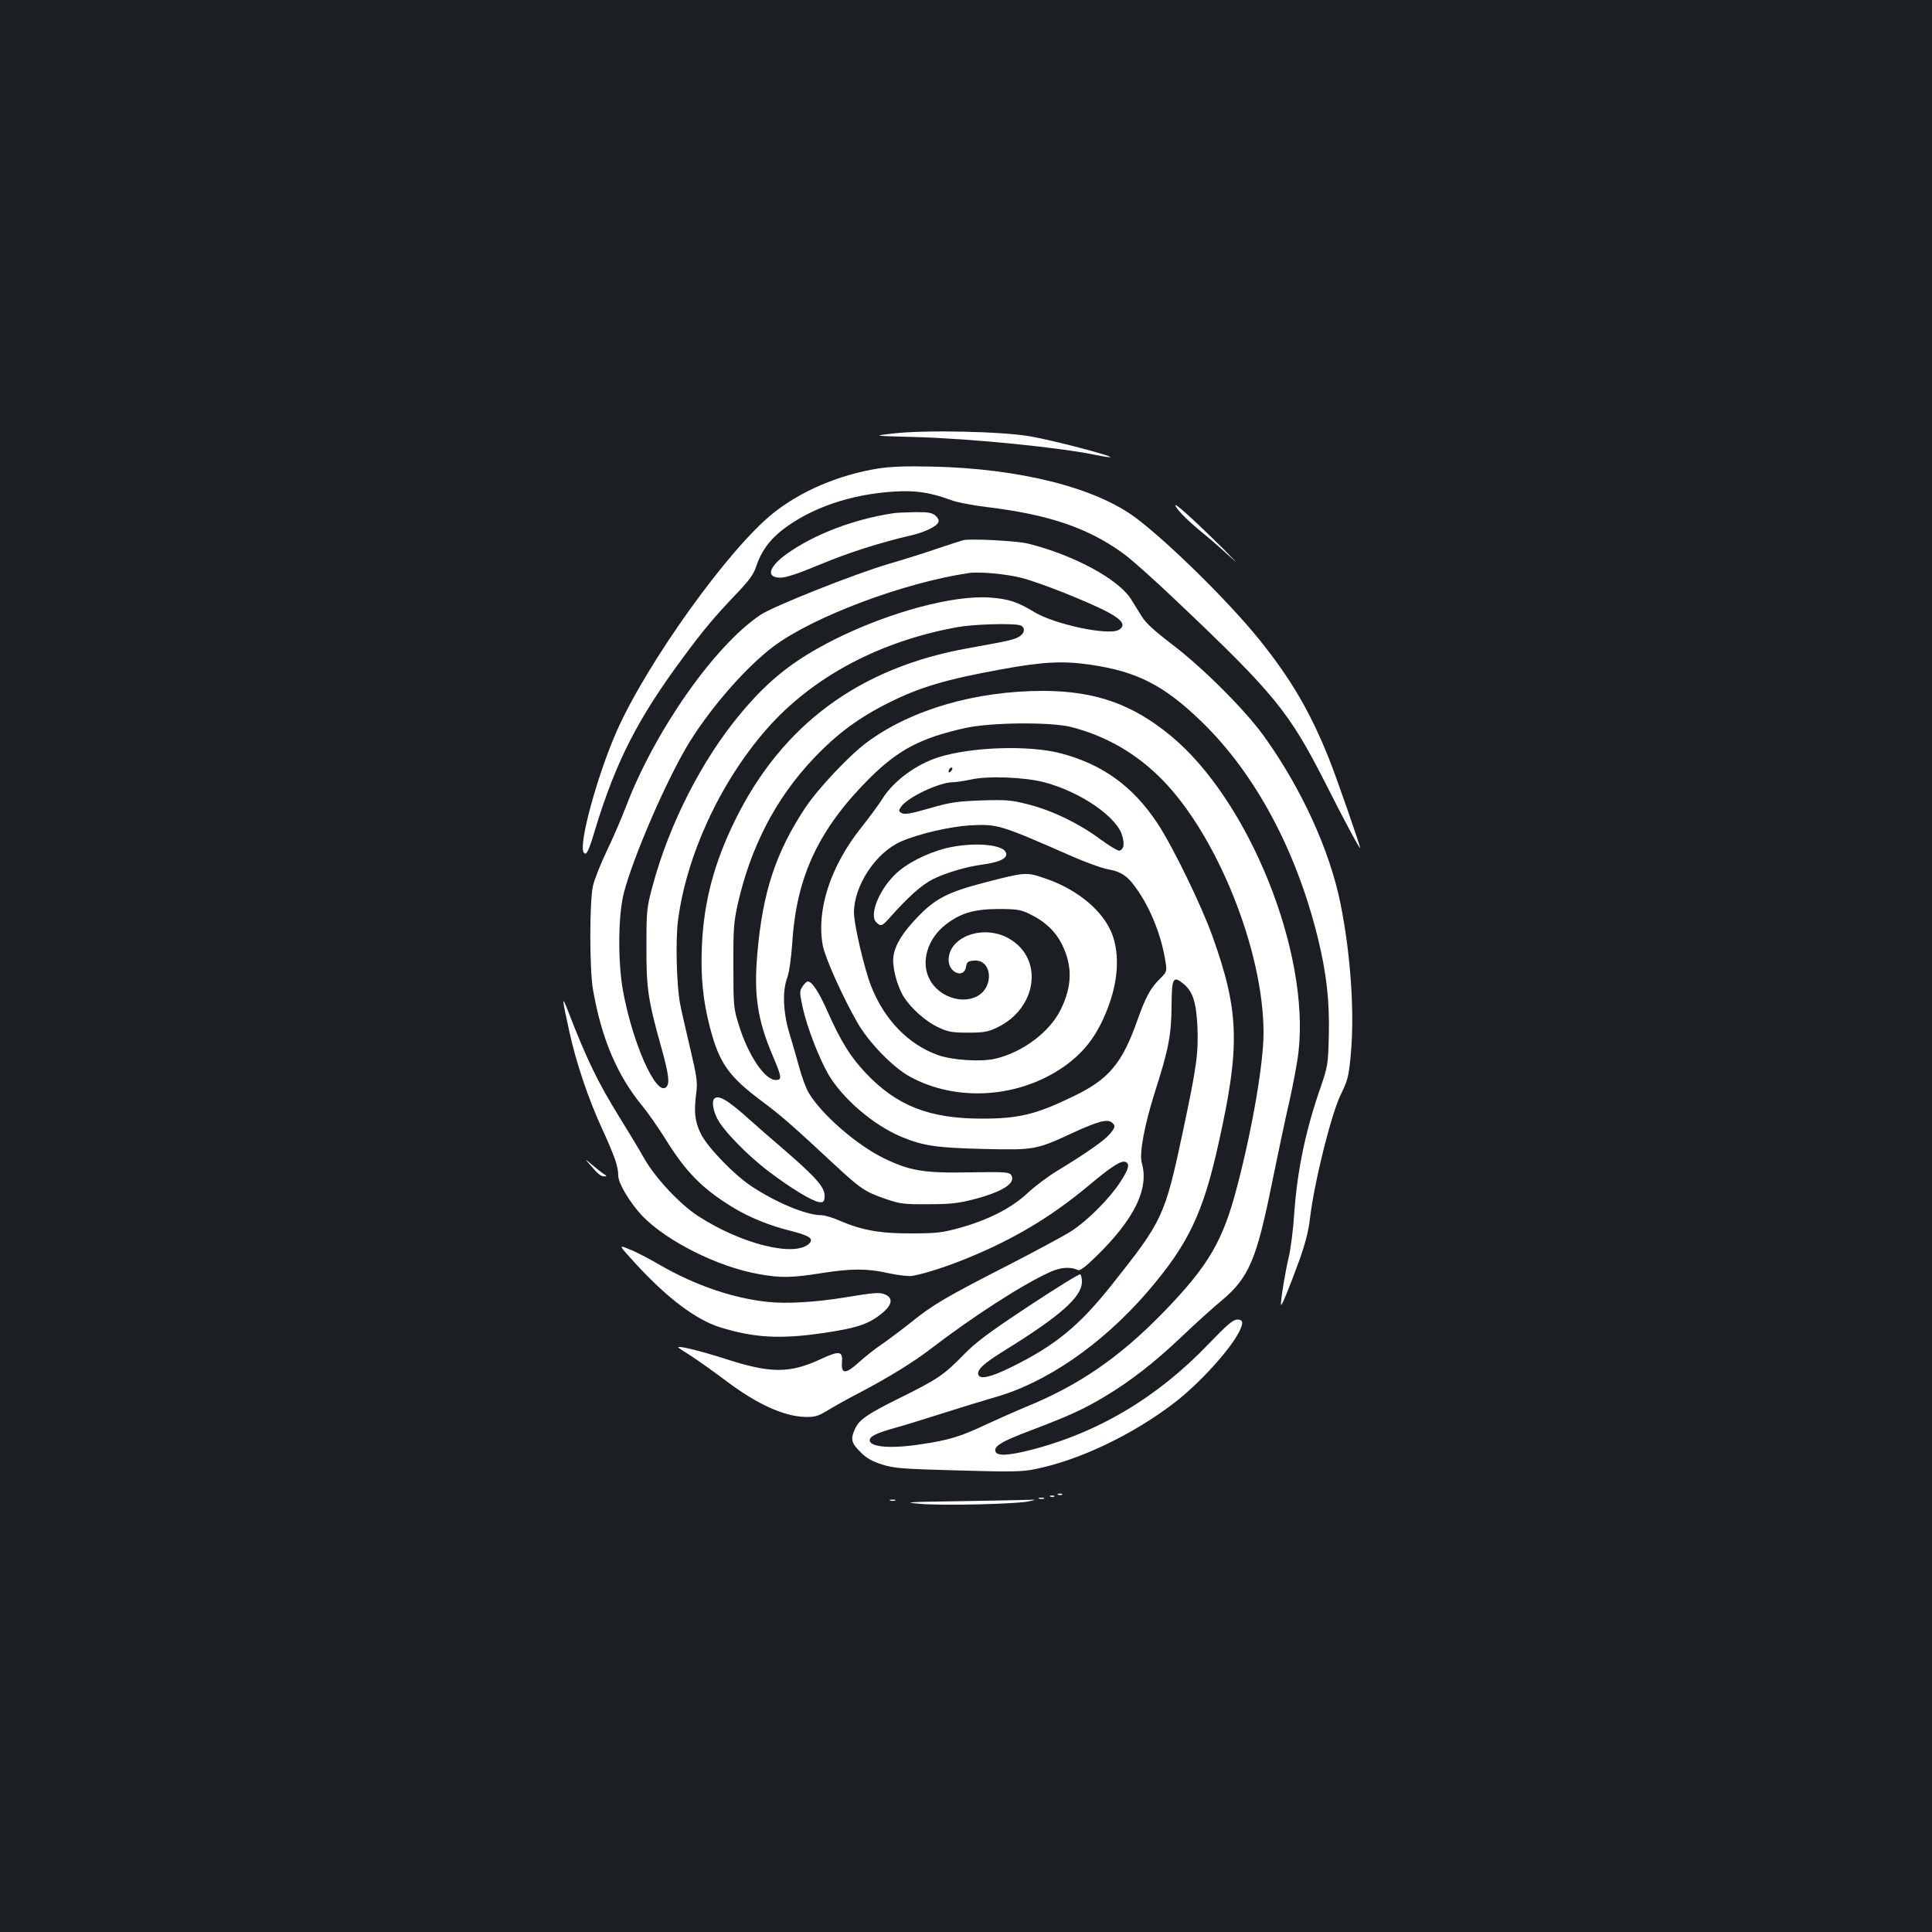 <?xml version="1.0" standalone="no"?>
<!DOCTYPE svg PUBLIC "-//W3C//DTD SVG 20010904//EN"
 "http://www.w3.org/TR/2001/REC-SVG-20010904/DTD/svg10.dtd">
<svg version="1.0" xmlns="http://www.w3.org/2000/svg"
 width="1000pt" height="1000pt" viewBox="0 0 1000 1000"
 preserveAspectRatio="xMidYMid meet">
<rect width="100%" height="100%" fill="#1b1f23"/>
<g transform="translate(0,1000) scale(0.1,-0.1)"
fill="#ffffff" stroke="none">
<path d="M4620 7756 c-105 -12 -105 -12 115 -18 292 -8 751 -54 937 -93 40 -8
73 -13 75 -11 8 7 -297 87 -412 107 -146 26 -544 35 -715 15z"/>
<path d="M4545 7575 c-204 -33 -399 -116 -544 -232 -230 -184 -653 -774 -810
-1130 -100 -228 -197 -583 -170 -625 13 -20 25 3 59 117 107 352 221 576 458
895 104 141 161 208 273 326 68 71 90 101 104 145 25 74 66 132 133 185 148
115 356 187 586 200 108 6 181 -5 287 -44 31 -12 116 -28 190 -37 313 -38 514
-105 695 -234 40 -27 168 -141 285 -253 507 -480 582 -573 770 -943 100 -198
179 -344 179 -334 0 13 -121 361 -160 459 -97 243 -197 415 -364 622 -154 191
-464 497 -635 626 -209 158 -603 257 -1056 267 -135 3 -216 0 -280 -10z"/>
<path d="M6085 7380 c15 -28 70 -82 160 -155 33 -27 92 -79 130 -114 39 -36
20 -16 -40 45 -166 164 -265 253 -250 224z"/>
<path d="M4620 7343 c-202 -31 -404 -108 -545 -208 -97 -69 -113 -125 -35
-125 28 0 94 22 209 70 150 62 304 111 471 150 68 16 129 46 137 67 4 10 -2
23 -16 35 -19 15 -39 18 -110 17 -47 -1 -97 -3 -111 -6z"/>
<path d="M4985 7204 c-11 -3 -72 -23 -135 -44 -63 -22 -176 -57 -251 -79 -174
-51 -594 -218 -662 -263 -237 -158 -547 -599 -697 -993 -23 -60 -68 -165 -100
-231 -32 -67 -64 -148 -71 -180 -18 -78 -18 -432 0 -534 44 -255 125 -446 257
-606 31 -38 82 -112 115 -164 107 -175 195 -264 355 -361 82 -50 190 -94 297
-120 95 -24 120 -40 96 -65 -73 -73 -351 -4 -576 142 -94 61 -221 197 -278
297 -27 48 -85 144 -128 213 -112 181 -171 302 -268 554 -32 82 -31 67 8 -110
34 -158 99 -350 171 -506 64 -140 82 -191 82 -239 0 -40 61 -141 124 -208 127
-132 393 -265 605 -302 110 -20 171 -19 321 5 158 25 238 25 349 0 51 -11 104
-17 123 -14 66 12 176 47 283 91 241 98 435 214 628 375 119 100 171 133 192
124 25 -9 17 -38 -27 -105 -56 -86 -170 -200 -254 -254 -38 -24 -177 -99 -309
-167 -336 -172 -405 -212 -514 -300 -53 -42 -123 -95 -157 -118 -33 -22 -86
-64 -117 -92 -69 -63 -94 -64 -89 -2 5 59 -13 62 -106 19 -165 -77 -262 -77
-502 1 -131 42 -252 71 -238 56 2 -2 33 -22 69 -45 35 -23 114 -79 174 -124
164 -124 304 -187 415 -189 48 -1 65 4 116 35 32 20 108 62 168 93 146 77 273
155 363 224 219 168 473 332 616 397 57 26 106 30 147 11 11 -4 41 19 99 76
194 191 269 346 231 478 -14 50 13 196 70 375 68 212 83 288 84 440 1 146 8
157 64 111 47 -40 64 -96 70 -223 5 -136 -4 -203 -74 -533 -95 -447 -104 -466
-370 -801 -169 -212 -290 -312 -519 -425 -105 -52 -161 -65 -171 -40 -9 25 27
59 131 123 294 182 405 280 405 359 0 18 -4 35 -9 38 -5 3 -125 -71 -267 -165
-210 -139 -274 -187 -339 -254 -99 -101 -132 -124 -322 -218 -172 -85 -215
-114 -237 -162 -25 -52 -20 -74 27 -120 31 -32 59 -48 112 -65 63 -20 102 -23
393 -31 279 -8 334 -7 400 7 229 46 503 177 719 342 129 99 288 273 337 369
23 46 21 63 -10 63 -21 0 -53 -27 -148 -126 -266 -278 -574 -461 -925 -550
-111 -28 -169 -31 -178 -8 -11 28 30 53 187 112 195 74 271 109 379 174 131
78 258 177 398 310 69 66 162 150 207 187 140 118 180 211 260 609 30 147 70
337 90 422 19 86 41 201 47 255 59 518 -256 1300 -658 1634 -200 166 -392 234
-663 235 -350 0 -684 -97 -911 -265 -94 -69 -255 -241 -321 -340 -152 -230
-221 -437 -248 -755 -19 -212 1 -344 79 -527 48 -113 50 -127 16 -127 -57 0
-143 129 -191 285 -27 86 -28 99 -28 305 -1 189 2 227 22 318 67 298 197 549
392 755 122 129 237 214 395 292 158 79 295 119 575 170 218 40 320 45 460 25
244 -35 384 -106 579 -295 278 -269 490 -665 602 -1119 46 -188 61 -328 57
-506 -4 -151 -5 -158 -45 -275 -76 -218 -119 -428 -134 -645 -5 -80 -18 -181
-28 -225 -18 -74 -42 -220 -41 -248 1 -16 41 81 95 229 30 84 48 151 55 215
23 193 110 541 160 644 35 71 41 93 51 200 21 218 1 519 -52 785 -56 279 -202
598 -397 870 -98 136 -320 358 -481 479 -86 66 -132 108 -151 140 -16 25 -41
66 -56 90 -65 103 -295 228 -532 287 -58 15 -301 27 -337 18z m302 -195 c95
-24 354 -127 448 -178 77 -41 94 -70 54 -92 -55 -29 -328 29 -434 92 -88 54
-135 69 -230 76 -192 14 -523 -76 -804 -216 -212 -107 -341 -208 -489 -386
-198 -237 -367 -567 -454 -890 -31 -115 -32 -128 -32 -315 -1 -215 8 -277 79
-529 37 -134 43 -182 22 -199 -52 -44 -174 231 -223 503 -26 149 -25 382 4
499 47 187 228 604 344 790 116 185 294 387 433 491 206 154 676 330 1010 379
54 8 195 -5 272 -25z m-9 -245 c29 -8 29 -39 -1 -58 -24 -16 -49 -22 -265 -61
-563 -100 -964 -396 -1207 -890 -110 -224 -162 -423 -172 -651 -7 -161 6 -287
43 -427 48 -181 96 -249 269 -378 92 -68 161 -128 371 -324 138 -128 161 -144
269 -181 73 -25 92 -28 220 -27 117 0 156 5 238 26 148 39 217 84 191 125 -10
15 -30 17 -210 14 -242 -5 -316 8 -449 73 -142 69 -325 229 -390 340 -13 22
-35 81 -48 130 -14 50 -37 131 -52 180 -32 108 -36 216 -10 285 10 28 20 98
26 183 22 343 138 588 403 852 147 145 263 206 493 257 132 29 440 32 547 5
181 -46 340 -138 473 -274 285 -291 523 -886 523 -1308 0 -159 -57 -492 -136
-794 -74 -285 -148 -411 -379 -650 -229 -236 -440 -382 -722 -496 -48 -20
-140 -61 -203 -90 -127 -60 -188 -79 -330 -100 -152 -24 -262 -16 -268 17 -4
22 32 40 133 68 44 12 154 46 245 75 91 29 208 65 260 80 271 74 563 275 799
548 213 248 289 408 370 777 111 499 105 678 -34 1066 -58 161 -203 459 -283
581 -127 192 -282 305 -498 363 -164 44 -465 35 -638 -20 -115 -37 -230 -122
-287 -212 -18 -29 -68 -97 -110 -150 -160 -200 -235 -429 -200 -613 12 -64
105 -270 180 -400 59 -102 183 -230 271 -278 242 -132 564 -111 798 53 110 78
178 170 232 319 53 146 55 291 5 392 -56 113 -184 212 -340 264 -94 32 -100
31 -308 -23 -190 -49 -256 -83 -348 -179 -76 -79 -115 -142 -124 -199 -9 -51
15 -149 50 -209 36 -60 115 -132 183 -163 49 -23 70 -27 152 -27 82 0 103 4
150 26 210 100 244 359 61 462 -131 74 -311 9 -311 -112 0 -66 79 -98 90 -36
4 26 10 30 41 33 94 8 107 -137 16 -185 -81 -42 -198 -1 -245 87 -48 90 -12
212 85 286 76 58 144 78 268 79 99 0 116 -3 165 -26 80 -39 135 -91 169 -162
53 -110 50 -213 -9 -333 -57 -116 -197 -221 -339 -254 -74 -17 -220 -8 -296
19 -152 54 -276 181 -345 354 -35 87 -90 322 -90 383 0 140 113 311 243 368
90 40 256 78 358 84 145 7 151 5 534 -163 66 -29 147 -58 178 -64 74 -13 107
-37 158 -113 71 -104 125 -246 143 -376 6 -40 4 -45 -33 -81 -46 -46 -71 -91
-113 -209 -79 -225 -148 -308 -329 -395 -195 -95 -284 -117 -477 -117 -271 0
-440 66 -600 235 -79 83 -130 165 -198 318 -45 102 -81 157 -103 157 -6 0 -18
-12 -27 -26 -16 -24 -16 -30 0 -106 22 -102 84 -262 133 -348 74 -126 232
-262 376 -323 115 -48 183 -58 428 -64 262 -6 272 -5 463 84 130 60 178 72
201 53 20 -17 19 -24 -11 -60 -29 -34 -119 -97 -265 -186 -52 -31 -124 -85
-161 -120 -82 -77 -206 -140 -353 -180 -86 -24 -120 -28 -245 -28 -163 -1
-258 16 -372 65 -36 16 -79 29 -95 29 -80 0 -238 66 -368 153 -90 61 -225 201
-258 270 -31 63 -36 112 -23 212 7 52 3 82 -32 230 -22 94 -46 197 -52 230
-18 98 -24 322 -11 428 43 338 219 719 459 993 237 270 584 455 988 528 81 15
281 21 322 10z m-356 -756 c-7 -7 -12 -8 -12 -2 0 14 12 26 19 19 2 -3 -1 -11
-7 -17z m483 -57 c187 -49 378 -180 404 -278 12 -44 8 -68 -14 -76 -7 -3 -52
24 -101 60 -113 83 -244 146 -370 179 -90 23 -112 25 -244 21 -128 -5 -160 -9
-269 -41 -95 -27 -128 -33 -143 -25 -17 9 -18 13 -5 32 31 48 194 126 265 128
20 0 64 7 97 14 84 20 276 13 380 -14z"/>
<path d="M4898 5610 c-104 -26 -210 -81 -268 -139 -83 -83 -131 -208 -95 -244
24 -24 30 -22 72 25 94 106 164 168 221 197 66 33 177 66 257 76 96 13 138 36
119 67 -25 40 -178 49 -306 18z"/>
<path d="M3697 4313 c-13 -13 -7 -57 14 -100 30 -62 156 -192 270 -278 116
-88 225 -153 259 -157 21 -3 26 2 28 25 5 46 -36 95 -190 229 -78 67 -170 147
-203 177 -109 98 -157 126 -178 104z"/>
<path d="M3055 3970 c41 -48 56 -60 74 -59 13 0 12 3 -3 12 -11 7 -38 28 -60
47 -41 34 -41 34 -11 0z"/>
<path d="M3292 3457 c165 -179 311 -288 435 -327 177 -55 313 -62 532 -30 183
27 244 48 316 111 44 39 46 72 6 89 -30 12 -54 10 -211 -16 -149 -24 -297 -33
-392 -23 -181 18 -379 86 -558 189 -58 34 -131 72 -163 84 -57 24 -57 24 35
-77z"/>
<path d="M5478 2263 c7 -3 16 -2 19 1 4 3 -2 6 -13 5 -11 0 -14 -3 -6 -6z"/>
<path d="M5438 2253 c7 -3 16 -2 19 1 4 3 -2 6 -13 5 -11 0 -14 -3 -6 -6z"/>
<path d="M5378 2243 c6 -2 18 -2 25 0 6 3 1 5 -13 5 -14 0 -19 -2 -12 -5z"/>
<path d="M4608 2233 c6 -2 18 -2 25 0 6 3 1 5 -13 5 -14 0 -19 -2 -12 -5z"/>
<path d="M4975 2230 c-286 -4 -308 -6 -210 -14 122 -10 498 -1 560 13 40 9 40
9 5 8 -19 -1 -179 -4 -355 -7z"/>
</g>
</svg>
